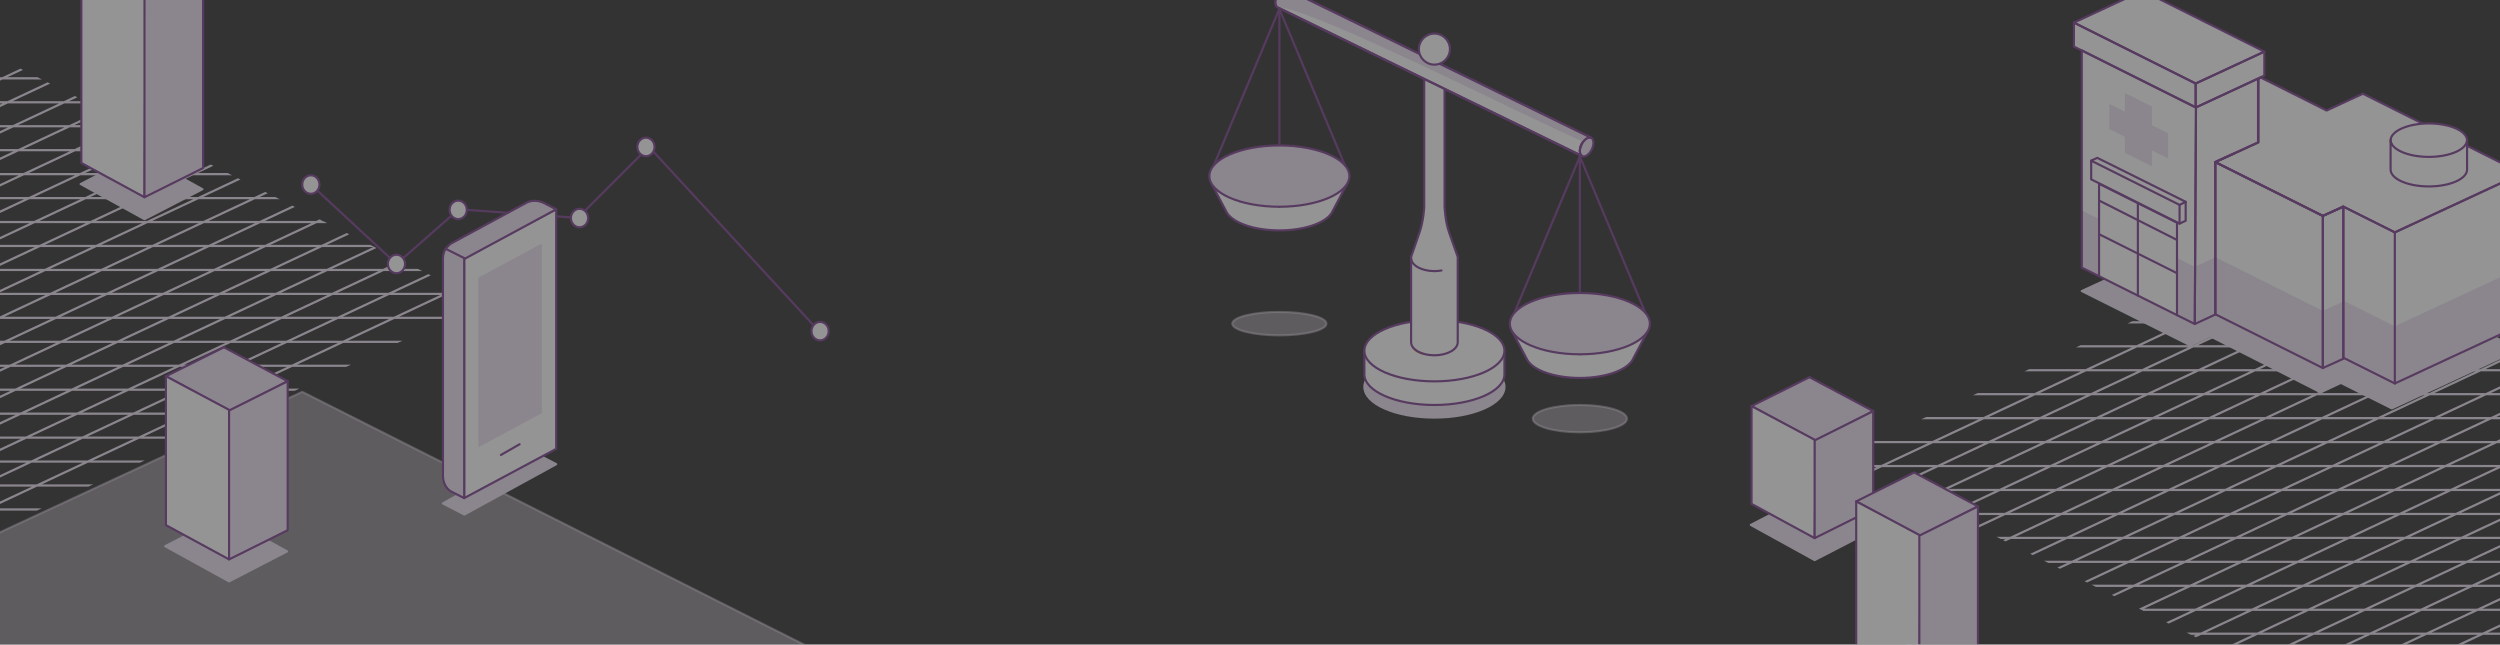 <?xml version="1.0" encoding="utf-8"?>
<!-- Generator: Adobe Illustrator 16.0.4, SVG Export Plug-In . SVG Version: 6.00 Build 0)  -->
<!DOCTYPE svg PUBLIC "-//W3C//DTD SVG 1.1//EN" "http://www.w3.org/Graphics/SVG/1.1/DTD/svg11.dtd">
<svg version="1.1" id="Layer_1" xmlns="http://www.w3.org/2000/svg" xmlns:xlink="http://www.w3.org/1999/xlink" x="0px" y="0px"
	 width="1920px" height="495px" viewBox="0 0 1920 495" enable-background="new 0 0 1920 495" xml:space="preserve">
<rect x="0" y="0" width="1920" height="495" fill="#333333" stroke="none"/>
<g opacity="0.5">
	<defs>
		<rect id="SVGID_18_" x="2106" y="-0.831" opacity="0.5" width="1920" height="495"/>
	</defs>
	<clipPath id="SVGID_2_">
		<use xlink:href="#SVGID_18_"  overflow="visible"/>
	</clipPath>
	<g clip-path="url(#SVGID_2_)">
		<g>
			<defs>
				<polygon id="SVGID_22_" points="1623.357,163.142 2104.109,405.298 2477.105,232.024 2477.105,230.94 1997.477,-10.708 				"/>
			</defs>
			<clipPath id="SVGID_3_">
				<use xlink:href="#SVGID_22_"  overflow="visible"/>
			</clipPath>
			
				<path clip-path="url(#SVGID_3_)" fill="none" stroke="#E4D9E8" stroke-width="1.698" stroke-linecap="round" stroke-linejoin="round" stroke-miterlimit="10" d="
				M1504.205,4.142h1028.092 M1504.205,22.542h1028.092 M1504.205,40.931h1028.092 M1504.205,59.325h1028.092 M1504.205,77.724
				h1028.092 M1504.205,96.118h1028.092 M1504.205,114.513h1028.092 M1504.205,132.903h1028.092 M1504.205,151.31h1028.092
				 M1504.205,169.7h1028.092 M1504.205,188.091h1028.092 M1504.205,206.49h1028.092 M1504.205,224.888h1028.092 M1504.205,243.276
				h1028.092 M1504.205,261.677h1028.092 M1504.205,280.073h1028.092 M1504.205,298.464h1028.092 M1504.205,316.864h1028.092
				 M1504.205,335.255h1028.092 M1504.205,353.651h1028.1 M1504.205,372.05h1028.092 M1504.205,390.44h1028.092 M2565.66,169.618
				l-930.729,436.699 M2557.846,152.966l-930.73,436.701 M2550.039,136.315l-930.732,436.707 M2542.223,119.669l-930.73,436.693
				 M2534.406,103.007l-930.73,436.697 M2526.604,86.353l-930.746,436.703 M2518.787,69.698l-930.736,436.695 M2510.979,53.058
				l-930.732,436.686 M2503.16,36.391l-930.73,436.708 M2495.346,19.738L1564.617,456.44 M2487.529,3.092l-930.732,436.69
				 M2479.719-13.558L1548.992,423.14 M2471.902-30.224l-930.73,436.701 M2464.088-46.874l-930.732,436.701 M2456.27-63.527
				l-930.732,436.701 M2448.451-80.187l-930.727,436.697 M2440.646-96.831l-930.732,436.702 M2432.83-113.481l-930.736,436.689
				 M2425.027-130.136l-930.748,436.69 M2417.209-146.788l-930.744,436.699 M2409.395-163.442l-930.736,436.691 M2401.584-180.093
				L1470.848,256.61"/>
		</g>
	</g>
</g>
<g>
	<g opacity="0.5">
		<defs>
			<rect id="SVGID_24_" opacity="0.5" width="1920" height="495"/>
		</defs>
		<clipPath id="SVGID_5_">
			<use xlink:href="#SVGID_24_"  overflow="visible"/>
		</clipPath>
		<g clip-path="url(#SVGID_5_)">
			
				<polygon opacity="0.5" fill="#E4D9E8" stroke="#E4D9E8" stroke-width="1.652" stroke-linecap="round" stroke-linejoin="round" stroke-miterlimit="10" points="
				-155.313,480.967 342.532,731.72 729.937,551.752 232.12,300.924 			"/>
			<g>
				<defs>
					<polygon id="SVGID_26_" points="1412.347,351.362 1893.099,593.52 2266.095,420.245 2266.095,419.162 1786.467,177.514 					
						"/>
				</defs>
				<clipPath id="SVGID_6_">
					<use xlink:href="#SVGID_26_"  overflow="visible"/>
				</clipPath>
				
					<path clip-path="url(#SVGID_6_)" fill="none" stroke="#E4D9E8" stroke-width="1.698" stroke-linecap="round" stroke-linejoin="round" stroke-miterlimit="10" d="
					M1293.194,192.362h1028.091 M1293.194,210.763h1028.091 M1293.194,229.152h1028.091 M1293.194,247.547h1028.091
					 M1293.194,265.945h1028.091 M1293.194,284.34h1028.091 M1293.194,302.734h1028.091 M1293.194,321.124h1028.091
					 M1293.194,339.531h1028.091 M1293.194,357.921h1028.091 M1293.194,376.312h1028.091 M1293.194,394.711h1028.091
					 M1293.194,413.108h1028.091 M1293.194,431.498h1028.091 M1293.194,449.897h1028.091 M1293.194,468.295h1028.091
					 M1293.194,486.686h1028.091 M1293.194,505.085h1028.091 M1293.194,523.476h1028.091 M1293.194,541.873h1028.1
					 M1293.194,560.271h1028.091 M1293.194,578.661h1028.091 M2354.65,357.84l-930.729,436.698 M2346.834,341.188l-930.729,436.7
					 M2339.028,324.536l-930.731,436.707 M2331.212,307.891l-930.73,436.693 M2323.396,291.229l-930.731,436.696 M2315.593,274.574
					l-930.746,436.702 M2307.776,257.92l-930.735,436.694 M2299.967,241.278l-930.731,436.687 M2292.15,224.611l-930.731,436.708
					 M2284.334,207.959l-930.728,436.702 M2276.518,191.313l-930.73,436.689 M2268.709,174.664L1337.981,611.36 M2260.893,157.997
					l-930.731,436.702 M2253.077,141.348l-930.732,436.701 M2245.259,124.693l-930.731,436.701 M2237.44,108.034l-930.727,436.698
					 M2229.635,91.391l-930.731,436.701 M2221.82,74.739l-930.736,436.69 M2214.018,58.086L1283.27,494.775 M2206.197,41.433
					l-930.743,436.7 M2198.383,24.778l-930.734,436.692 M2190.573,8.129l-930.736,436.702"/>
			</g>
			<g>
				<defs>
					<polygon id="SVGID_28_" points="-482.644,163.973 -1.892,406.13 371.104,232.855 371.104,231.772 -108.523,-9.876 					"/>
				</defs>
				<clipPath id="SVGID_8_">
					<use xlink:href="#SVGID_28_"  overflow="visible"/>
				</clipPath>
				
					<path clip-path="url(#SVGID_8_)" fill="none" stroke="#E4D9E8" stroke-width="1.698" stroke-linecap="round" stroke-linejoin="round" stroke-miterlimit="10" d="
					M-601.796,4.973H426.296 M-601.796,23.373H426.296 M-601.796,41.763H426.296 M-601.796,60.157H426.296 M-601.796,78.556H426.296
					 M-601.796,96.95H426.296 M-601.796,115.345H426.296 M-601.796,133.734H426.296 M-601.796,152.142H426.296 M-601.796,170.531
					H426.296 M-601.796,188.922H426.296 M-601.796,207.321H426.296 M-601.796,225.719H426.296 M-601.796,244.108H426.296
					 M-601.796,262.508H426.296 M-601.796,280.905H426.296 M-601.796,299.296H426.296 M-601.796,317.695H426.296 M-601.796,336.086
					H426.296 M-601.796,354.483h1028.1 M-601.796,372.882H426.296 M-601.796,391.271H426.296 M459.659,170.45l-930.728,436.698
					 M451.845,153.798l-930.73,436.7 M444.038,137.146l-930.731,436.707 M436.222,120.501l-930.73,436.693 M428.406,103.839
					l-930.731,436.696 M420.603,87.185l-930.746,436.702 M412.786,70.53l-930.735,436.694 M404.978,53.889l-930.732,436.687
					 M397.159,37.222l-930.73,436.708 M389.345,20.569l-930.729,436.702 M381.528,3.924l-930.731,436.689 M373.719-12.726
					l-930.728,436.696 M365.902-29.393L-564.829,407.31 M358.087-46.042l-930.732,436.701 M350.269-62.696l-930.731,436.701
					 M342.45-79.355l-930.727,436.698 M334.646-95.999l-930.732,436.701 M326.83-112.65l-930.736,436.69 M319.027-129.304
					l-930.748,436.689 M311.208-145.957l-930.744,436.7 M303.394-162.611l-930.735,436.692 M295.583-179.261l-930.736,436.702"/>
			</g>
			<g>
				
					<path fill="#E4D9E8" stroke="#E4D9E8" stroke-width="1.652" stroke-linecap="round" stroke-linejoin="round" stroke-miterlimit="10" d="
					M1155.402,297.149c0,13.002-24.073,23.538-53.78,23.538c-29.705,0-53.779-10.536-53.779-23.538
					c0-13.021,24.074-23.556,53.779-23.556C1131.329,273.594,1155.402,284.129,1155.402,297.149"/>
				
					<path fill="#F5F5F6" stroke="#7B418C" stroke-width="1.652" stroke-linecap="round" stroke-linejoin="round" stroke-miterlimit="10" d="
					M1047.843,269.36v18.125c0,13.006,24.062,23.543,53.779,23.543c29.697,0,53.781-10.537,53.781-23.543V269.36H1047.843z"/>
				
					<path fill="#F5F5F6" stroke="#7B418C" stroke-width="1.652" stroke-linecap="round" stroke-linejoin="round" stroke-miterlimit="10" d="
					M1155.403,269.36c0,12.985-24.084,23.522-53.781,23.522c-29.695,0-53.779-10.537-53.779-23.522
					c0-13.006,24.084-23.543,53.779-23.543C1131.319,245.817,1155.403,256.354,1155.403,269.36z"/>
				
					<path fill="#F5F5F6" stroke="#7B418C" stroke-width="1.652" stroke-linecap="round" stroke-linejoin="round" stroke-miterlimit="10" d="
					M1034.937,140.442H930.11l11.492,21.67h0.021c3.686,8.445,20.575,14.84,40.911,14.84c20.535,0,37.524-6.494,41.031-15.038
					L1034.937,140.442z"/>
				
					<line fill="none" stroke="#7B418C" stroke-width="1.652" stroke-linecap="round" stroke-linejoin="round" stroke-miterlimit="10" x1="982.554" y1="158.786" x2="982.554" y2="6.833"/>
				
					<line fill="none" stroke="#7B418C" stroke-width="1.652" stroke-linecap="round" stroke-linejoin="round" stroke-miterlimit="10" x1="928.774" y1="135.244" x2="982.554" y2="6.833"/>
				
					<line fill="none" stroke="#7B418C" stroke-width="1.652" stroke-linecap="round" stroke-linejoin="round" stroke-miterlimit="10" x1="982.554" y1="6.833" x2="1036.332" y2="135.244"/>
				
					<path fill="#E4D9E8" stroke="#7B418C" stroke-width="1.652" stroke-linecap="round" stroke-linejoin="round" stroke-miterlimit="10" d="
					M1036.332,135.244c0,13.006-24.081,23.542-53.778,23.542c-29.719,0-53.779-10.536-53.779-23.542
					c0-13.007,24.061-23.543,53.779-23.543C1012.251,111.701,1036.332,122.237,1036.332,135.244z"/>
				
					<path fill="#F5F5F6" stroke="#7B418C" stroke-width="1.652" stroke-linecap="round" stroke-linejoin="round" stroke-miterlimit="10" d="
					M1265.764,253.755h-104.847l11.515,21.67h0.018c3.664,8.446,20.577,14.839,40.913,14.839c20.516,0,37.523-6.493,41.01-15.038
					L1265.764,253.755z"/>
				
					<line fill="none" stroke="#7B418C" stroke-width="1.652" stroke-linecap="round" stroke-linejoin="round" stroke-miterlimit="10" x1="1213.342" y1="272.099" x2="1213.342" y2="120.146"/>
				
					<line fill="none" stroke="#7B418C" stroke-width="1.652" stroke-linecap="round" stroke-linejoin="round" stroke-miterlimit="10" x1="1159.564" y1="248.556" x2="1213.342" y2="120.146"/>
				
					<line fill="none" stroke="#7B418C" stroke-width="1.652" stroke-linecap="round" stroke-linejoin="round" stroke-miterlimit="10" x1="1213.342" y1="120.146" x2="1267.1" y2="248.556"/>
				
					<path fill="#E4D9E8" stroke="#7B418C" stroke-width="1.652" stroke-linecap="round" stroke-linejoin="round" stroke-miterlimit="10" d="
					M1267.1,248.556c0,13.006-24.061,23.543-53.758,23.543c-29.698,0-53.777-10.537-53.777-23.543s24.079-23.542,53.777-23.542
					C1243.039,225.014,1267.1,235.55,1267.1,248.556z"/>
				<path fill="#FAAC18" d="M1091.843,262.829v-65.551l6.613-19.003c2.989-8.663,3.484-19.24,3.484-19.24V59.526h-8.145v99.509
					c0,0-0.498,10.577-3.488,19.24l-6.609,19.003v65.551c0,5.556,4.264,10.036,14.141,10.036c2.091,0,4.083-0.239,5.953-0.616
					C1096.843,270.875,1091.843,267.21,1091.843,262.829"/>
				
					<path fill="#F5F5F6" stroke="#7B418C" stroke-width="1.652" stroke-linecap="round" stroke-linejoin="round" stroke-miterlimit="10" d="
					M1112.836,178.336c-2.986-8.664-3.387-19.301-3.387-19.301h-0.038V59.526h-15.615v99.509c0,0-0.498,10.597-3.506,19.24
					l-6.574,19.003v65.551c0,5.556,8.008,10.036,17.906,10.036c9.879,0,17.908-4.48,17.908-10.036v-65.551L1112.836,178.336z"/>
				
					<path fill="none" stroke="#7B418C" stroke-width="1.652" stroke-linecap="round" stroke-linejoin="round" stroke-miterlimit="10" d="
					M1083.716,198.174c0,5.537,8.008,10.039,17.906,10.039c1.891,0,3.726-0.18,5.458-0.478"/>
				
					<path fill="#F5F5F6" stroke="#7B418C" stroke-width="1.652" stroke-linecap="round" stroke-linejoin="round" stroke-miterlimit="10" d="
					M988.231-8.304l233.754,114.148c-2.17-1.055-5.477,1.216-7.368,5.1c-1.894,3.883-1.654,7.887,0.519,8.942L981.38,5.718
					c-2.189-1.055-2.412-5.039-0.539-8.922C982.753-7.09,986.038-9.381,988.231-8.304z"/>
				
					<path fill="#E4D9E8" stroke="#7B418C" stroke-width="1.652" stroke-linecap="round" stroke-linejoin="round" stroke-miterlimit="10" d="
					M1214.617,110.944c-1.894,3.883-1.654,7.887,0.519,8.942c2.168,1.056,5.475-1.214,7.348-5.099
					c1.913-3.884,1.674-7.867-0.498-8.943C1219.815,104.79,1216.509,107.079,1214.617,110.944z"/>
				<path fill="#E4D9E8" d="M980.741,5.42c27.289,0.259,198.918,88.455,235.012,103.233c2.828-4.441,6.214-2.809,6.214-2.809
					L988.21-8.304c0,0-5.317,0.936-7.07,4.52C979.386-0.198,978.611,1.415,980.741,5.42"/>
				
					<path fill="none" stroke="#7B418C" stroke-width="1.652" stroke-linecap="round" stroke-linejoin="round" stroke-miterlimit="10" d="
					M988.231-8.304l233.754,114.148c-2.17-1.055-5.477,1.216-7.368,5.1c-1.894,3.883-1.654,7.887,0.519,8.942L981.38,5.718
					c-2.189-1.055-2.412-5.039-0.539-8.922C982.753-7.09,986.038-9.381,988.231-8.304z"/>
				
					<path fill="#F5F5F6" stroke="#7B418C" stroke-width="1.652" stroke-linecap="round" stroke-linejoin="round" stroke-miterlimit="10" d="
					M1113.534,37.727c0,6.573-5.318,11.91-11.912,11.91c-6.59,0-11.93-5.337-11.93-11.91c0-6.594,5.34-11.931,11.93-11.931
					C1108.216,25.796,1113.534,31.133,1113.534,37.727z"/>
				
					<path opacity="0.5" fill="#E4D9E8" stroke="#E4D9E8" stroke-width="1.652" stroke-linecap="round" stroke-linejoin="round" stroke-miterlimit="10" d="
					M1249.466,321.513c0,5.792-16.17,10.485-36.127,10.485s-36.142-4.693-36.142-10.485c0-5.791,16.185-10.484,36.142-10.484
					S1249.466,315.722,1249.466,321.513z"/>
				
					<path opacity="0.5" fill="#E4D9E8" stroke="#E4D9E8" stroke-width="1.652" stroke-linecap="round" stroke-linejoin="round" stroke-miterlimit="10" d="
					M1018.688,248.556c0,4.967-16.169,8.989-36.128,8.989c-19.956,0-36.139-4.022-36.139-8.989c0-4.965,16.183-8.988,36.139-8.988
					C1002.519,239.567,1018.688,243.591,1018.688,248.556z"/>
			</g>
			<g>
				
					<polygon fill="#E4D9E8" stroke="#E4D9E8" stroke-width="1.652" stroke-linecap="round" stroke-linejoin="round" stroke-miterlimit="10" points="
					175.927,446.485 126.913,419.481 171.431,396.472 220.432,423.465 				"/>
				<g>
					<polygon fill="#E4D9E8" points="176.412,315 127.426,288.955 171.965,267.218 220.932,292.816 					"/>
					
						<polygon fill="none" stroke="#7B418C" stroke-width="1.652" stroke-linecap="round" stroke-linejoin="round" stroke-miterlimit="10" points="
						176.392,315.612 127.418,288.955 171.938,266.727 220.932,292.816 					"/>
					<polygon fill="#F5F5F6" points="176.392,315.612 175.927,429.626 127.911,402.96 127.911,289.442 					"/>
					
						<polygon fill="none" stroke="#7B418C" stroke-width="1.652" stroke-linecap="round" stroke-linejoin="round" stroke-miterlimit="10" points="
						176.878,315.258 175.927,429.626 127.426,403.322 127.426,288.955 					"/>
					<polygon fill="#E4D9E8" points="175.927,429.626 220.439,406.84 220.439,293.309 176.412,315.612 					"/>
					
						<polygon fill="none" stroke="#7B418C" stroke-width="1.652" stroke-linecap="round" stroke-linejoin="round" stroke-miterlimit="10" points="
						175.927,429.626 220.932,407.213 220.932,292.816 175.927,315.242 					"/>
				</g>
			</g>
			<g>
				
					<polygon fill="#E4D9E8" stroke="#E4D9E8" stroke-width="1.652" stroke-linecap="round" stroke-linejoin="round" stroke-miterlimit="10" points="
					1393.647,430.146 1344.634,403.143 1389.15,380.133 1438.152,407.126 				"/>
				<g>
					<polygon fill="#E4D9E8" points="1394.133,337.94 1345.146,311.896 1389.686,290.158 1438.652,315.757 					"/>
					
						<polygon fill="none" stroke="#7B418C" stroke-width="1.652" stroke-linecap="round" stroke-linejoin="round" stroke-miterlimit="10" points="
						1394.112,338.553 1345.139,311.896 1389.658,289.667 1438.652,315.757 					"/>
					<polygon fill="#F5F5F6" points="1394.112,338.553 1393.647,413.287 1345.631,386.621 1345.631,312.383 					"/>
					
						<polygon fill="none" stroke="#7B418C" stroke-width="1.652" stroke-linecap="round" stroke-linejoin="round" stroke-miterlimit="10" points="
						1394.599,338.198 1393.647,413.287 1345.146,386.983 1345.146,311.896 					"/>
					<polygon fill="#E4D9E8" points="1393.647,413.287 1438.16,390.501 1438.16,316.249 1394.133,338.553 					"/>
					
						<polygon fill="none" stroke="#7B418C" stroke-width="1.652" stroke-linecap="round" stroke-linejoin="round" stroke-miterlimit="10" points="
						1393.647,413.287 1438.652,390.874 1438.652,315.757 1393.647,338.183 					"/>
				</g>
			</g>
			<g>
				
					<polygon fill="#E4D9E8" stroke="#E4D9E8" stroke-width="1.652" stroke-linecap="round" stroke-linejoin="round" stroke-miterlimit="10" points="
					110.968,168.334 61.954,141.33 106.472,118.32 155.473,145.313 				"/>
				<g>
					<polygon fill="#F5F5F6" points="111.433,-11.055 110.968,151.475 62.952,124.809 62.952,-37.225 					"/>
					
						<polygon fill="none" stroke="#7B418C" stroke-width="1.652" stroke-linecap="round" stroke-linejoin="round" stroke-miterlimit="10" points="
						111.919,-11.409 110.968,151.475 62.467,125.171 62.467,-37.712 					"/>
					<polygon fill="#E4D9E8" points="110.968,151.475 155.48,128.688 155.48,-33.358 111.453,-11.055 					"/>
					
						<polygon fill="none" stroke="#7B418C" stroke-width="1.652" stroke-linecap="round" stroke-linejoin="round" stroke-miterlimit="10" points="
						110.968,151.475 155.973,129.062 155.973,-33.851 110.968,-11.425 					"/>
				</g>
			</g>
			<g>
				
					<line fill="none" stroke="#7B418C" stroke-width="1.652" stroke-linecap="round" stroke-linejoin="round" stroke-miterlimit="10" x1="299.476" y1="198.08" x2="243.725" y2="146.37"/>
				
					<line fill="none" stroke="#7B418C" stroke-width="1.652" stroke-linecap="round" stroke-linejoin="round" stroke-miterlimit="10" x1="346.785" y1="165.665" x2="309.602" y2="198.232"/>
				
					<line fill="none" stroke="#7B418C" stroke-width="1.652" stroke-linecap="round" stroke-linejoin="round" stroke-miterlimit="10" x1="438.475" y1="166.975" x2="358.522" y2="161.175"/>
				
					<line fill="none" stroke="#7B418C" stroke-width="1.652" stroke-linecap="round" stroke-linejoin="round" stroke-miterlimit="10" x1="491.794" y1="119.243" x2="449.169" y2="161.876"/>
				
					<line fill="none" stroke="#7B418C" stroke-width="1.652" stroke-linecap="round" stroke-linejoin="round" stroke-miterlimit="10" x1="624.754" y1="249.773" x2="501.789" y2="116.44"/>
				<g>
					
						<path fill="#F5F5F6" stroke="#7B418C" stroke-width="1.652" stroke-linecap="round" stroke-linejoin="round" stroke-miterlimit="10" d="
						M489.482,112.832c0-3.924,2.967-7.095,6.613-7.095c3.654,0,6.617,3.171,6.617,7.095s-2.963,7.113-6.617,7.113
						C492.449,119.945,489.482,116.756,489.482,112.832z"/>
				</g>
				
					<path fill="#F5F5F6" stroke="#7B418C" stroke-width="1.652" stroke-linecap="round" stroke-linejoin="round" stroke-miterlimit="10" d="
					M438.461,167.458c0-3.924,2.965-7.113,6.612-7.113c3.649,0,6.613,3.189,6.613,7.113c0,3.925-2.964,7.104-6.613,7.104
					C441.426,174.562,438.461,171.383,438.461,167.458z"/>
				
					<path fill="#F5F5F6" stroke="#7B418C" stroke-width="1.652" stroke-linecap="round" stroke-linejoin="round" stroke-miterlimit="10" d="
					M345.297,161.179c0-3.924,2.967-7.112,6.613-7.112c3.649,0,6.612,3.188,6.612,7.112c0,3.925-2.963,7.104-6.612,7.104
					C348.264,168.283,345.297,165.104,345.297,161.179z"/>
				
					<path fill="#F5F5F6" stroke="#7B418C" stroke-width="1.652" stroke-linecap="round" stroke-linejoin="round" stroke-miterlimit="10" d="
					M232.121,141.735c0-3.934,2.967-7.104,6.621-7.104c3.645,0,6.596,3.171,6.596,7.104c0,3.915-2.951,7.104-6.596,7.104
					C235.088,148.84,232.121,145.65,232.121,141.735z"/>
				
					<path fill="#F5F5F6" stroke="#7B418C" stroke-width="1.652" stroke-linecap="round" stroke-linejoin="round" stroke-miterlimit="10" d="
					M297.873,202.714c0-3.925,2.958-7.097,6.604-7.097c3.654,0,6.608,3.172,6.608,7.097c0,3.923-2.954,7.112-6.608,7.112
					C300.831,209.826,297.873,206.637,297.873,202.714z"/>
				
					<path fill="#F5F5F6" stroke="#7B418C" stroke-width="1.652" stroke-linecap="round" stroke-linejoin="round" stroke-miterlimit="10" d="
					M623.221,254.319c0-3.923,2.967-7.12,6.607-7.12c3.651,0,6.622,3.197,6.622,7.12c0,3.924-2.971,7.096-6.622,7.096
					C626.188,261.415,623.221,258.243,623.221,254.319z"/>
			</g>
			<g>
				
					<path fill="#E4D9E8" stroke="#E4D9E8" stroke-width="1.652" stroke-linecap="round" stroke-linejoin="round" stroke-miterlimit="10" d="
					M346.883,382.869l57.475-31.496l0,0c6.172-3.393,12.979,0,12.979,0l9.814,5.135l-70.527,38.624l-16.445-8.517L346.883,382.869z"
					/>
				<polygon fill="#F5F5F6" points="427.139,160.596 427.139,344.733 356.494,382.526 356.494,198.366 				"/>
				
					<polygon fill="none" stroke="#7B418C" stroke-width="1.652" stroke-linecap="round" stroke-linejoin="round" stroke-miterlimit="10" points="
					427.139,160.596 427.139,344.733 356.494,382.526 356.494,198.366 				"/>
				<path fill="#E4D9E8" d="M347.215,187.018l56.955-30.948h0.004c6.107-3.331,12.857,0,12.857,0l9.725,5.052l-69.883,37.94
					l-14.23-7.367C344.596,188.44,347.215,187.018,347.215,187.018"/>
				
					<line fill="none" stroke="#7B418C" stroke-width="1.652" stroke-linecap="round" stroke-linejoin="round" stroke-miterlimit="10" x1="399.045" y1="341.184" x2="384.713" y2="349.401"/>
				
					<path fill="none" stroke="#7B418C" stroke-width="1.652" stroke-linecap="round" stroke-linejoin="round" stroke-miterlimit="10" d="
					M346.869,186.77l57.479-31.073h0.01c6.162-3.35,12.969,0,12.969,0l9.812,5.063l-70.525,38.105l-14.352-7.406
					C344.227,188.188,346.869,186.77,346.869,186.77z"/>
				<polygon fill="#E4D9E8" points="416.152,187.018 416.152,317.25 367.477,343.447 367.477,213.191 				"/>
				<path fill="#E4D9E8" d="M346.674,377.036c0,0-6.109-3.099-6.109-12.095V198.916c0-3.162,0.891-5.633,1.992-7.509l14.295,7.145
					v183.612L346.674,377.036z"/>
				
					<path fill="none" stroke="#7B418C" stroke-width="1.652" stroke-linecap="round" stroke-linejoin="round" stroke-miterlimit="10" d="
					M346.301,377.403c0,0-6.111-3.113-6.111-12.149V198.564c0-3.175,0.883-5.655,1.994-7.543l14.305,7.179v184.349L346.301,377.403z
					"/>
			</g>
			<g>
				
					<polygon fill="#E4D9E8" stroke="#E4D9E8" stroke-width="1.652" stroke-linecap="round" stroke-linejoin="round" stroke-miterlimit="10" points="
					1812.355,207.122 1802.451,211.721 1713.178,170.594 1685.11,183.625 1633.874,157.971 1631.998,159.625 1631.998,208.295 
					1598.807,223.517 1682.17,265.227 1697.327,258.147 1781.607,300.978 1797.359,293.836 1836.895,313.616 1934.544,268.26 				
					"/>
				<polygon fill="#E4D9E8" points="1593.125,17.639 1593.125,36.023 1599.154,39.03 1599.154,205.313 1685.502,248.512 
					1701.463,241.087 1783.881,282.326 1799.617,275.218 1799.617,274.453 1839.062,294.17 1936.529,248.909 1936.529,133.116 
					1814.582,72.13 1786.805,85.019 1736.082,59.642 1739.063,58.263 1739.063,39.877 1645.758,-6.81 				"/>
				<polygon fill="#F5F5F6" points="1593.125,17.639 1593.125,36.023 1599.154,39.03 1599.154,161.717 1612.367,168.326 
					1612.367,211.924 1671.899,241.701 1671.899,198.088 1685.502,204.915 1701.463,197.492 1783.881,238.729 1799.617,231.621 
					1799.617,230.824 1839.062,250.571 1936.529,205.313 1936.529,133.116 1814.582,72.13 1786.805,85.019 1736.082,59.642 
					1739.063,58.263 1739.063,39.877 1645.758,-6.81 				"/>
				
					<line fill="none" stroke="#7B418C" stroke-width="1.652" stroke-linecap="round" stroke-linejoin="round" stroke-miterlimit="10" x1="1671.992" y1="184.32" x2="1612.393" y2="154.161"/>
				
					<polyline fill="none" stroke="#7B418C" stroke-width="1.652" stroke-linecap="round" stroke-linejoin="round" stroke-miterlimit="10" points="
					1612.075,212.139 1612.075,141.155 1671.932,171.034 1671.932,242.035 				"/>
				
					<polygon fill="none" stroke="#7B418C" stroke-width="1.652" stroke-linecap="round" stroke-linejoin="round" stroke-miterlimit="10" points="
					1686.514,82.495 1685.593,248.843 1598.807,205.512 1598.807,38.698 				"/>
				
					<polygon fill="none" stroke="#7B418C" stroke-width="1.652" stroke-linecap="round" stroke-linejoin="round" stroke-miterlimit="10" points="
					1701.553,241.37 1701.553,124.446 1734.562,109.315 1734.562,61.019 1734.562,60.239 1686.514,82.495 1685.593,248.843 
					1701.646,241.403 				"/>
				<polygon fill="#E4D9E8" points="1665.1,102.341 1652.691,96.162 1652.691,81.798 1631.957,71.433 1631.957,85.782 
					1620.006,79.804 1620.006,99.138 1631.957,105.114 1631.957,117.355 1652.691,127.734 1652.691,115.514 1665.1,121.724 				"/>
				
					<polygon fill="none" stroke="#7B418C" stroke-width="1.652" stroke-linecap="round" stroke-linejoin="round" stroke-miterlimit="10" points="
					1839.221,178.458 1799.684,158.676 1799.684,274.736 1839.221,294.5 1936.871,249.143 1936.871,133.101 				"/>
				
					<polyline fill="none" stroke="#7B418C" stroke-width="1.652" stroke-linecap="round" stroke-linejoin="round" stroke-miterlimit="10" points="
					1717.008,117.322 1701.246,124.446 1783.932,165.816 1799.684,158.676 				"/>
				
					<line fill="none" stroke="#7B418C" stroke-width="1.652" stroke-linecap="round" stroke-linejoin="round" stroke-miterlimit="10" x1="1839.221" y1="178.458" x2="1839.221" y2="294.5"/>
				
					<polygon fill="none" stroke="#7B418C" stroke-width="1.652" stroke-linecap="round" stroke-linejoin="round" stroke-miterlimit="10" points="
					1686.258,64.143 1592.776,17.356 1645.525,-7.142 1739.013,39.645 				"/>
				
					<polygon fill="none" stroke="#7B418C" stroke-width="1.652" stroke-linecap="round" stroke-linejoin="round" stroke-miterlimit="10" points="
					1686.258,64.143 1686.258,82.561 1592.776,35.776 1592.776,17.356 				"/>
				
					<polygon fill="none" stroke="#7B418C" stroke-width="1.652" stroke-linecap="round" stroke-linejoin="round" stroke-miterlimit="10" points="
					1686.258,82.561 1739.013,58.048 1739.013,39.645 1686.258,64.143 				"/>
				
					<polygon fill="none" stroke="#7B418C" stroke-width="1.652" stroke-linecap="round" stroke-linejoin="round" stroke-miterlimit="10" points="
					1814.68,71.965 1786.846,84.886 1736.023,59.442 1734.164,61.085 1734.164,109.351 1701.246,124.446 1783.932,165.816 
					1799.684,158.676 1839.221,178.458 1936.871,133.101 				"/>
				
					<polygon fill="none" stroke="#7B418C" stroke-width="1.652" stroke-linecap="round" stroke-linejoin="round" stroke-miterlimit="10" points="
					1783.932,282.657 1701.246,241.271 1701.246,124.446 1783.932,165.816 				"/>
				
					<polygon fill="none" stroke="#7B418C" stroke-width="1.652" stroke-linecap="round" stroke-linejoin="round" stroke-miterlimit="10" points="
					1783.932,282.657 1799.684,275.516 1799.684,158.676 1783.932,165.816 				"/>
				
					<polyline fill="none" stroke="#7B418C" stroke-width="1.652" stroke-linecap="round" stroke-linejoin="round" stroke-miterlimit="10" points="
					1673.908,171.732 1678.592,169.557 1678.592,154.991 1673.908,157.364 				"/>
				
					<polygon fill="none" stroke="#7B418C" stroke-width="1.652" stroke-linecap="round" stroke-linejoin="round" stroke-miterlimit="10" points="
					1606.021,123.384 1673.908,157.364 1673.908,171.732 1606.021,137.75 				"/>
				
					<polyline fill="none" stroke="#7B418C" stroke-width="1.652" stroke-linecap="round" stroke-linejoin="round" stroke-miterlimit="10" points="
					1678.592,154.991 1610.713,121.225 1606.021,123.384 				"/>
				
					<line fill="none" stroke="#7B418C" stroke-width="1.652" stroke-linecap="round" stroke-linejoin="round" stroke-miterlimit="10" x1="1641.881" y1="156.402" x2="1641.881" y2="227.003"/>
				
					<line fill="none" stroke="#7B418C" stroke-width="1.652" stroke-linecap="round" stroke-linejoin="round" stroke-miterlimit="10" x1="1671.449" y1="209.564" x2="1612.432" y2="180.036"/>
				
					<path fill="#F5F5F6" stroke="#7B418C" stroke-width="1.652" stroke-linecap="round" stroke-linejoin="round" stroke-miterlimit="10" d="
					M1894.718,107.871c0,7.21-13.155,13.055-29.356,13.055c-16.236,0-29.39-5.845-29.39-13.055c0-7.189,13.153-13.054,29.39-13.054
					C1881.562,94.817,1894.718,100.682,1894.718,107.871z"/>
				
					<path fill="#F5F5F6" stroke="#7B418C" stroke-width="1.652" stroke-linecap="round" stroke-linejoin="round" stroke-miterlimit="10" d="
					M1865.354,120.495c-16.229,0-29.382-5.812-29.382-12.972v22.688c0,7.173,13.153,12.97,29.382,12.97
					c16.209,0,29.364-5.797,29.364-12.97v-22.688C1894.718,114.683,1881.562,120.495,1865.354,120.495z"/>
			</g>
			<g>
				
					<polygon fill="#E4D9E8" stroke="#E4D9E8" stroke-width="1.652" stroke-linecap="round" stroke-linejoin="round" stroke-miterlimit="10" points="
					1474.06,542.594 1425.046,515.59 1469.563,492.58 1518.564,519.573 				"/>
				<g>
					<polygon fill="#E4D9E8" points="1474.545,411.108 1425.559,385.063 1470.098,363.326 1519.064,388.925 					"/>
					
						<polygon fill="none" stroke="#7B418C" stroke-width="1.652" stroke-linecap="round" stroke-linejoin="round" stroke-miterlimit="10" points="
						1474.524,411.721 1425.551,385.063 1470.07,362.835 1519.064,388.925 					"/>
					<polygon fill="#F5F5F6" points="1474.524,411.721 1474.06,525.734 1426.044,499.068 1426.044,385.551 					"/>
					
						<polygon fill="none" stroke="#7B418C" stroke-width="1.652" stroke-linecap="round" stroke-linejoin="round" stroke-miterlimit="10" points="
						1475.011,411.366 1474.06,525.734 1425.559,499.431 1425.559,385.063 					"/>
					<polygon fill="#E4D9E8" points="1474.06,525.734 1518.572,502.948 1518.572,389.417 1474.545,411.721 					"/>
					
						<polygon fill="none" stroke="#7B418C" stroke-width="1.652" stroke-linecap="round" stroke-linejoin="round" stroke-miterlimit="10" points="
						1474.06,525.734 1519.064,503.321 1519.064,388.925 1474.06,411.351 					"/>
				</g>
			</g>
		</g>
	</g>
</g>
</svg>
